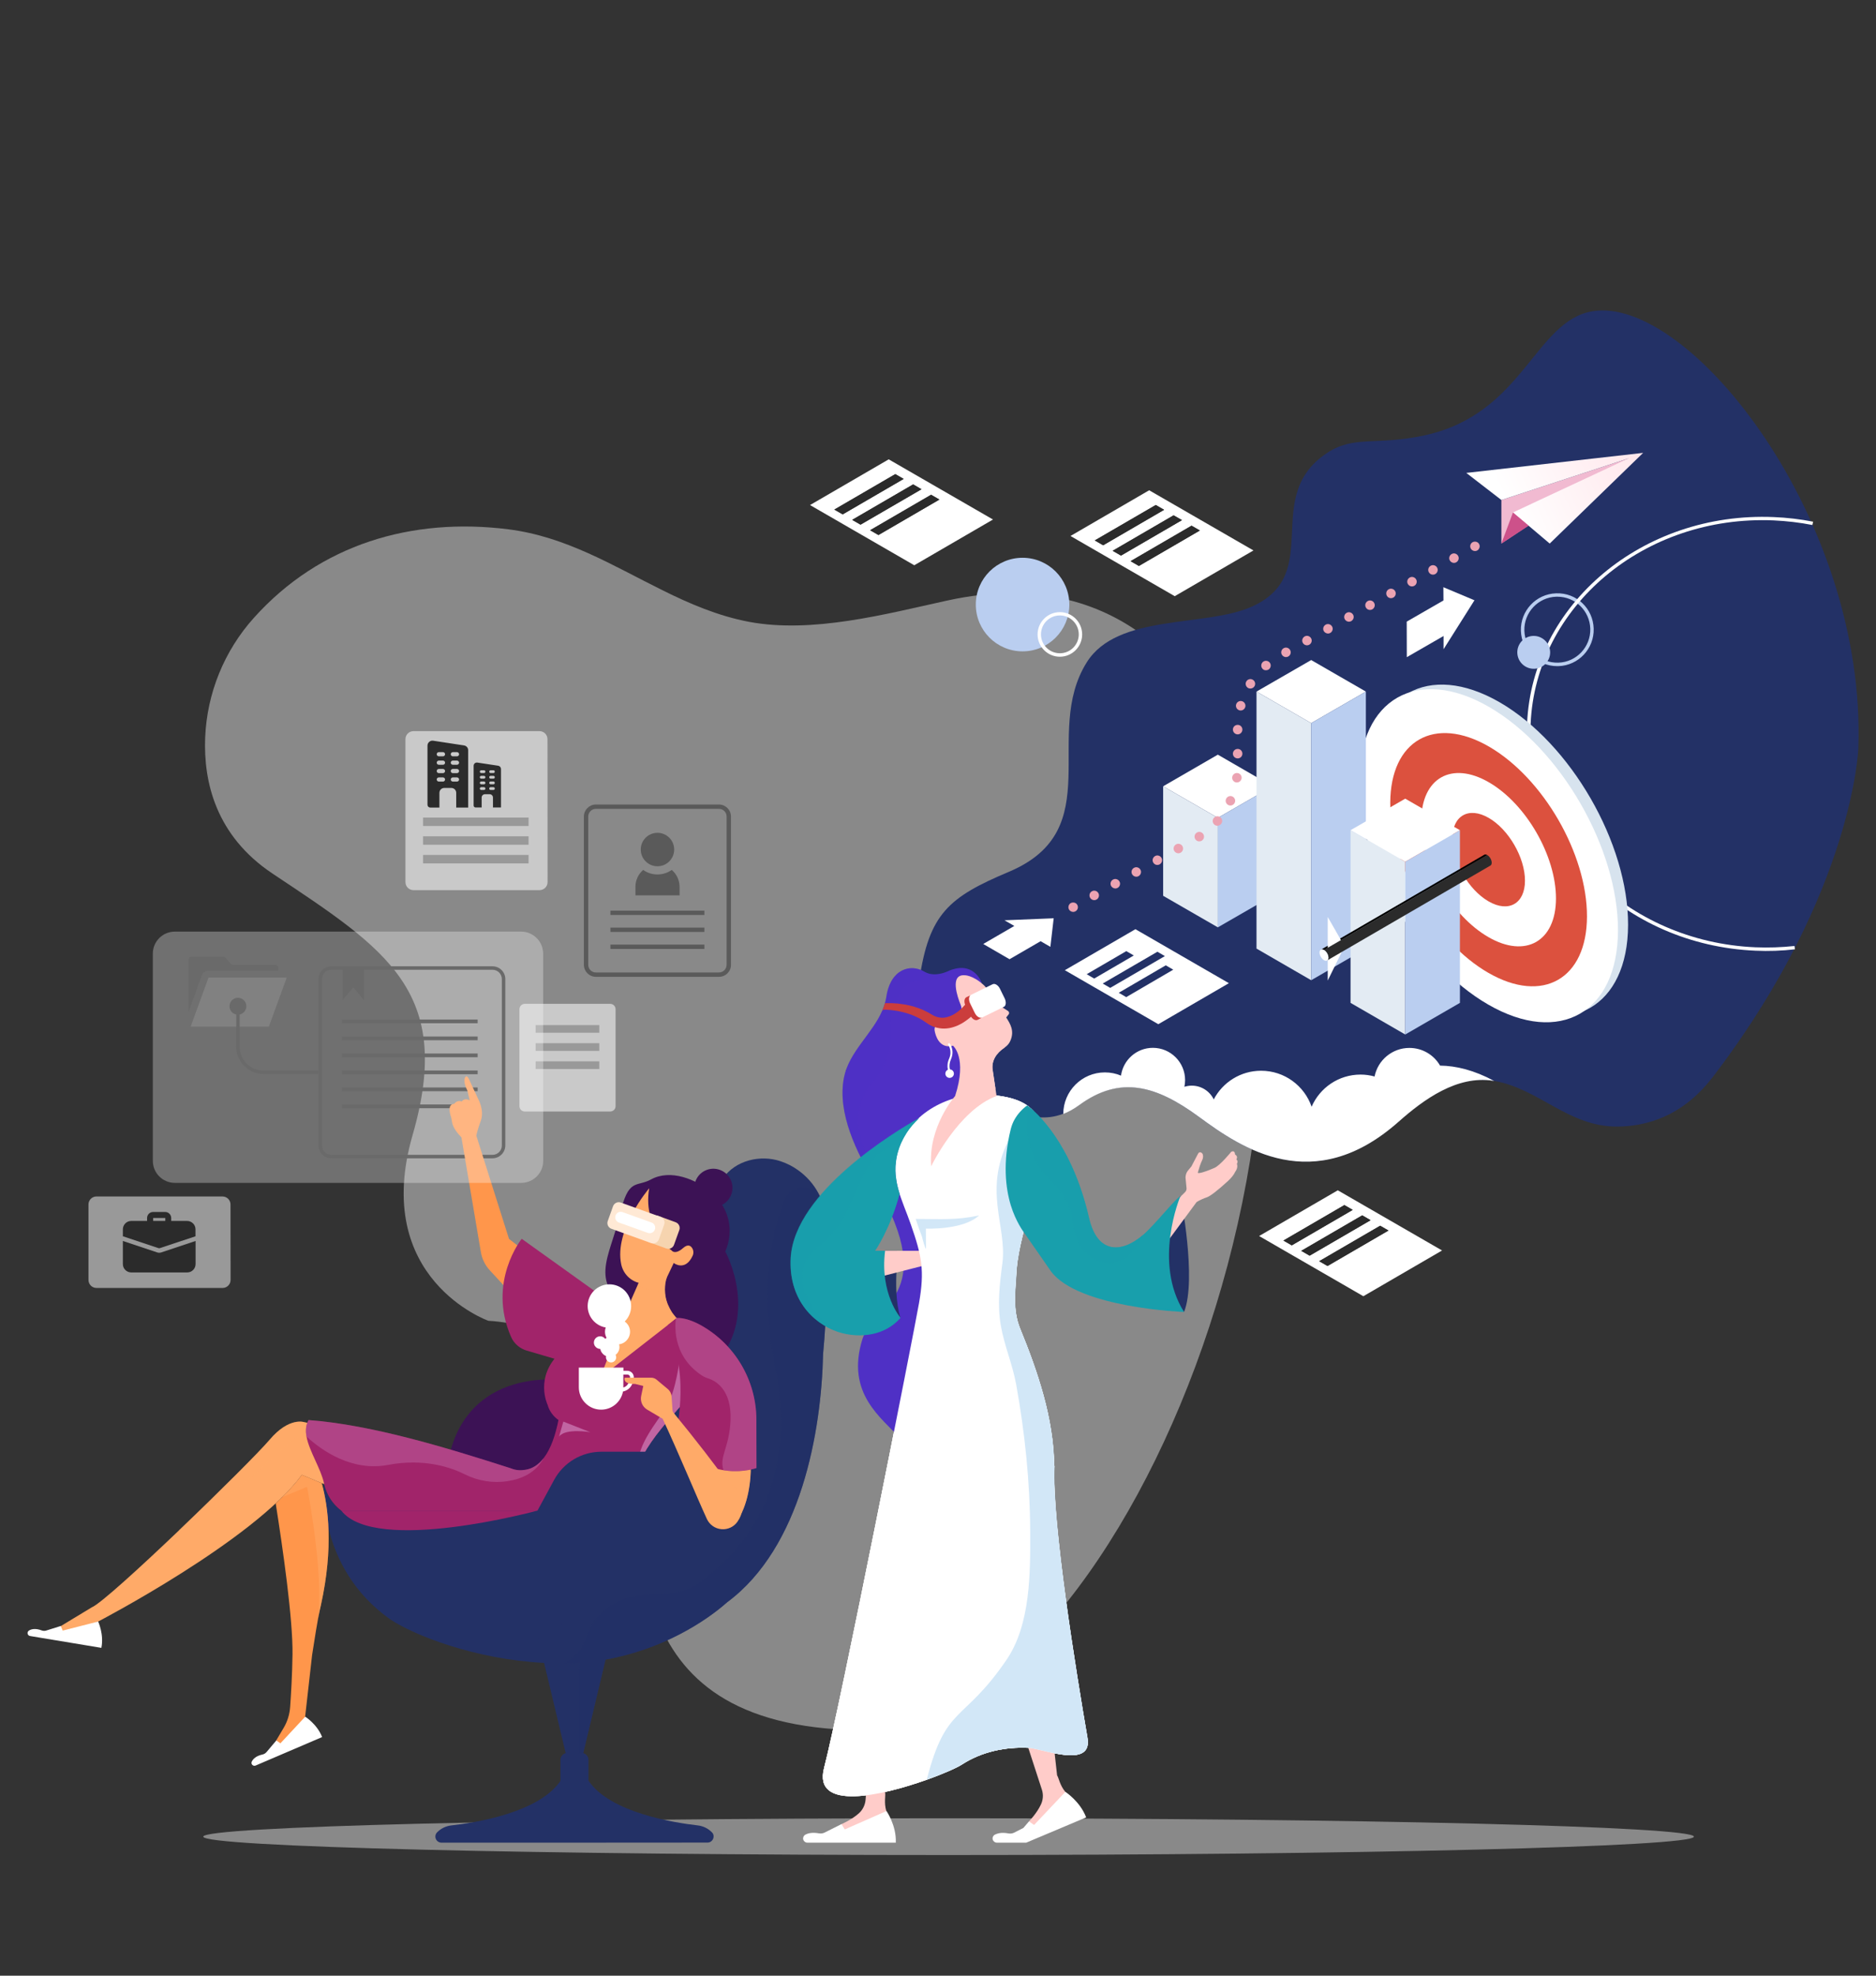 <?xml version="1.0" encoding="utf-8"?>
<!-- Generator: Adobe Illustrator 25.2.1, SVG Export Plug-In . SVG Version: 6.00 Build 0)  -->
<svg version="1.1" id="Layer_1" xmlns="http://www.w3.org/2000/svg" xmlns:xlink="http://www.w3.org/1999/xlink" x="0px" y="0px"
	 viewBox="0 0 2154.3 2267.7" style="enable-background:new 0 0 2154.3 2267.7;" xml:space="preserve">
<rect x="0" y="0" width="2154.3" height="2267.7" fill="#333333" stroke="none"/>
<style type="text/css">
	.st0{opacity:0.5;fill:#E0E0E0;enable-background:new    ;}
	.st1{fill:#233166;}
	.st2{fill:#FFFFFF;}
	.st3{fill:#2B2B2B;}
	.st4{fill:#4C4C4C;}
	.st5{opacity:0.7;fill:#AFAFAF;enable-background:new    ;}
	.st6{fill:#FFAA68;}
	.st7{opacity:0.3;fill:#FFAA68;enable-background:new    ;}
	.st8{fill:#3C1255;}
	.st9{fill:#A1246A;}
	.st10{fill:#3C2EC5;}
	.st11{fill:#4F30C5;}
	.st12{fill:#C165A2;}
	.st13{opacity:0.5;fill:#FFFFFF;enable-background:new    ;}
	.st14{fill:#C9C9C9;}
	.st15{fill:#FF964B;}
	.st16{opacity:0.5;fill:#FFAA68;enable-background:new    ;}
	.st17{fill:#F6D4AF;}
	.st18{fill:#FFE9D5;}
	.st19{opacity:0.5;fill:#C165A2;enable-background:new    ;}
	.st20{opacity:0.3;fill:#2B2B2B;enable-background:new    ;}
	.st21{opacity:0.5;fill:#233166;enable-background:new    ;}
	.st22{fill:#FFCCC9;}
	.st23{fill:#D2E7F7;}
	.st24{fill:#CB3D3C;}
	.st25{fill:#BACEF0;}
	.st26{enable-background:new    ;}
	.st27{fill:#D7E3EE;}
	.st28{fill:#DC513E;}
	.st29{fill:#E3EBF3;}
	.st30{fill:#F1BAD1;}
	.st31{fill:url(#SVGID_1_);}
	.st32{fill:#CD518A;}
	.st33{fill:#EBA3B2;}
	.st34{fill:#189FAC;}
	.st35{opacity:0.5;fill:#189FAC;enable-background:new    ;}
	.st36{opacity:0.5;}
	.st37{clip-path:url(#SVGID_3_);}
	.st38{clip-path:url(#SVGID_5_);}
	.st39{clip-path:url(#SVGID_7_);}
	.st40{clip-path:url(#SVGID_9_);}
	.st41{opacity:0.3;fill:#4F30C5;enable-background:new    ;}
	.st42{opacity:0.3;fill:#FFFFFF;enable-background:new    ;}
</style>
<path class="st0" d="M760.4,677.3c-56.4-27.9-110.7-61.5-176.9-69.8c-110.5-13.8-215.9,17-291.9,101.6
	c-34.1,37.9-53.9,86.5-56,137.5c-2,51,12.3,112.6,77.2,156c130.5,87,208.8,134.9,161,300.2s87,213.2,87,213.2s139.2,4.4,161,121.8
	c21.8,117.5-26.1,343.7,265.4,348.1s604.7-726.6,395.9-1174.7c0,0-78.3-169.7-295.8-121.8c-70.6,15.5-154.5,38-227.4,24.3
	C824.3,706.9,792,693,760.4,677.3z"/>
<path class="st1" d="M2134,859.3c0,0-5.9,163.1-162.7,371.1c-10.5,14-30.7,40.3-66.4,53.9c-14.6,5.6-30.4,8.6-47,8.8
	c-56.7,0.6-90.5-43.7-142.3-52.5c-0.5-0.1-0.9-0.1-1.4-0.2c-41.1-6.4-79.3,21.3-108.3,47c-97.6,86.6-180.1,30.6-229.2-5.5
	s-90.6-48-137.6-13.6c-6.2,4.5-12.2,7.8-18.2,10.1c-39.7,15.2-75.4-14.2-111.3-31.6c-41.3-19.9-81.8,3.4-81.8,3.4l-35.5,17l-21-38.7
	c0,0,73.7-29.8,84.3-103c11.2-76.7,33.7-95.7,103.1-124.9c114.8-48.5,37.4-157.8,89.3-240.4c35.2-56.2,135.8-40,189.3-63.8
	c84.4-37.6,10.1-125.7,86.5-176.4c31.1-20.7,56.4-8.2,112.1-20.3c113.4-24.5,126.4-131.1,192.6-142.4
	C1939.1,338.6,2143.6,594.8,2134,859.3z"/>
<path class="st2" d="M1181.2,2006.2c-26.8-1.3-53.9,4.4-76.6,19.1c-5.5,3.6-21.1,10.6-40.4,17.5c-51.8,18.5-130.8,36.5-117.9-13.5
	c18.7-71.7,103-498.9,109-533.3c6.7-38,3.2-54.5-9.3-90.4c-9.9-28.7-24.2-52.7-14.9-84.2c13.8-46.4,62.5-66.8,99.1-65.1
	c53.2,2.6,83,19.9,60.2,104.3c-2.7,10-6.1,21.3-9.5,33.1c-6.7,23.5-13.3,48.9-14,70.4c-0.5,14.3-4.7,38.5,4.5,60.9
	c20.4,49.8,38.5,103.2,39.1,157.5l0.3,0.1c-3.1,65.2,25.6,240.5,37.9,311.9C1255.2,2031.1,1196.5,2006.9,1181.2,2006.2z"/>
<g>
	<path class="st3" d="M231.5,1120.1c1.1-3.6,4.4-6,8.1-6h80v-3.3c0-1.9-1.5-3.4-3.4-3.4h-48.3c-1.2,0-2.3-0.5-3.1-1.4l-5.7-6.5
		c-0.8-0.9-1.9-1.4-3.1-1.4h-36.1c-1.9,0-3.4,1.5-3.4,3.4v60.3L231.5,1120.1z"/>
</g>
<path class="st4" d="M219.5,1178.4c-0.1,0-0.2-0.1-0.3-0.2s-0.1-0.2-0.1-0.3l20.2-55.4v-0.1c0-0.2,0.2-0.3,0.4-0.3h89
	c0.1,0,0.2,0.3,0.3,0.8l-20.1,55v0.1c0,0.2-0.2,0.3-0.4,0.3L219.5,1178.4L219.5,1178.4z"/>
<g>
	<polygon class="st3" points="417.9,1147.9 405.7,1133.3 393.5,1147.9 393.5,1111 417.9,1111 	"/>
	<path class="st3" d="M565.5,1329.5H380.4c-8.1,0-14.7-6.6-14.7-14.7v-191c0-8.1,6.6-14.7,14.7-14.7h185.2c8.1,0,14.7,6.6,14.7,14.7
		v191C580.2,1323,573.6,1329.5,565.5,1329.5z M380.4,1113.1c-5.9,0-10.7,4.8-10.7,10.7v191c0,5.9,4.8,10.7,10.7,10.7h185.2
		c5.9,0,10.7-4.8,10.7-10.7v-191c0-5.9-4.8-10.7-10.7-10.7H380.4z"/>
	<g>
		<rect x="392.6" y="1170.2" class="st3" width="155.9" height="4.3"/>
		<rect x="392.6" y="1189.7" class="st3" width="155.9" height="4.3"/>
		<rect x="392.6" y="1209.2" class="st3" width="155.9" height="4.3"/>
		<rect x="392.6" y="1228.7" class="st3" width="155.9" height="4.3"/>
		<rect x="392.6" y="1248.2" class="st3" width="155.9" height="4.3"/>
		<rect x="392.6" y="1267.7" class="st3" width="155.9" height="4.3"/>
	</g>
</g>
<ellipse transform="matrix(1 -8.618805e-03 8.618805e-03 1 -9.944 2.398)" class="st3" cx="273.2" cy="1154.9" rx="9.7" ry="9.7"/>
<path class="st3" d="M365.3,1232.8h-62.6c-17.3,0-31.4-14.1-31.4-31.4V1155h3.9v46.4c0,15.2,12.4,27.5,27.5,27.5h62.6V1232.8z"/>
<path class="st2" d="M1181.2,2006.2c-26.8-1.3-53.9,4.4-76.6,19.1c-5.5,3.6-21.1,10.6-40.4,17.5c-51.8,18.5-130.8,36.5-117.9-13.5
	c18.7-71.7,103-498.9,109-533.3c6.7-38,3.2-54.5-9.3-90.4c-9.9-28.7-24.2-52.7-14.9-84.2c13.8-46.4,62.5-66.8,99.1-65.1
	c53.2,2.6,83,19.9,60.2,104.3c-2.7,10-6.1,21.3-9.5,33.1c-6.7,23.5-13.3,48.9-14,70.4c-0.5,14.3-4.7,38.5,4.5,60.9
	c20.4,49.8,38.5,103.2,39.1,157.5l0.3,0.1c-3.1,65.2,25.6,240.5,37.9,311.9C1255.2,2031.1,1196.5,2006.9,1181.2,2006.2z"/>
<path class="st5" d="M1945.2,2108.1c0,11.6-383.2,21.1-855.9,21.1s-855.9-9.4-855.9-21.1c0-11.6,383.2-21.1,855.9-21.1
	S1945.2,2096.4,1945.2,2108.1z"/>
<path class="st6" d="M64.4,1875.1l10.6,1.8l37.7-15.7c0,0,178.4-92.8,233.9-168.3c0,0,44.4,17.9,99.8,43.3l-14.8-87l-56.7-11.6
	l-25.3-5.2c0,0-17.5-6.5-40.1,20.3c-11.3,13.3-57.4,59.4-103.2,103.1c-0.3,0.3-0.7,0.7-1,1c-45.4,43.3-90.2,84.1-99.9,88.1
	L70,1866.3L64.4,1875.1z"/>
<path class="st2" d="M112.7,1861.2c0,0,6.9,14.6,3.7,30.2l-81.9-13.6c-1.4-0.2-2.5-1.3-2.8-2.7c-0.3-1.4,0.4-2.8,1.6-3.6
	c3-1.8,7.7-2.7,14.6-0.1c1.7,0.6,3.6,0.7,5.3,0.1l16.6-5.2l2.2,5.3L112.7,1861.2z"/>
<path class="st7" d="M205.2,1756.8c37.9-17,134.5-107.4,134.5-107.4l31.9,3.2c0.6-5,1.6-10,3.2-15l-25.3-5.2c0,0-17.5-6.5-40.1,20.3
	c-11.3,13.3-57.4,59.4-103.2,103.1C205.8,1756.1,205.5,1756.5,205.2,1756.8z"/>
<path class="st8" d="M641.3,1583.9c0,0-114.6-14.3-128.5,105.4l89.1,30.6l61.7-76.7L641.3,1583.9z"/>
<path class="st1" d="M945.2,1554c-2,88.9-25,222-110.2,285.1c-25.9,23-75.5,54.4-139.7,65.8c-9.6,1.7-19.5,3-29.6,3.7
	c-3,0.2-6.1,0.4-9.2,0.5c-1.6,0.1-3.1,0.1-4.7,0.1c-1.6,0-3.1,0.1-4.7,0.1c-0.4,0-0.8,0-1.2,0c-7.1,0-14.2-0.2-21.1-0.6
	c-80.7-4.3-149.3-32-176.4-49.8c-85-59.9-76.4-156.1-76.4-156.1c0,0.1,0,0.1,0.1,0.2l0,0c3.8,17.9,16.7,32.5,34,38.5l167.1,57.8
	c0,0,134.6,43.3,151.6-81.7c1.8-13.1,3.8-23.7,7.8-34.3l0,0c6.7-17.8,18.8-35.5,44.2-64.1c4.8-5.4,8.8-10.6,12-15.6
	c9.6-14.9,12.8-28.2,12.4-39.7c0-0.4,0-0.8-0.1-1.2c0-0.6-0.1-1.1-0.1-1.7c-0.1-0.6-0.1-1.1-0.2-1.7c-0.1-0.5-0.2-1.1-0.2-1.6
	c-0.1-0.4-0.2-0.9-0.2-1.3c-0.2-1.2-0.5-2.3-0.8-3.5c21.7-69.5,19.7-137.7,21.9-167.6c0.9-12.6,1.2-21.8,8.3-32.3
	c14.8-21.8,44-27.7,66.4-20.2c7.3,2.4,14.1,5.9,20.1,10.2c19.6,13.8,32.1,36.3,32.8,61.1C950.9,1460.3,949.3,1510,945.2,1554z"/>
<path class="st9" d="M788.9,1603.6c-3.2,5-7.2,10.2-12,15.6c-25.5,28.6-37.6,46.2-44.2,64.1l0,0c-4,10.6-6,21.3-7.8,34.3
	c-17,125-151.6,81.7-151.6,81.7l-167.1-57.8c-17.3-6-30.2-20.6-34-38.5l0,0c-3.7-17.4-17-36.9-20.2-54c-1.3-6.8-0.9-13.2,2.3-19
	c72.4,5.4,157.3,31.3,232.7,55.5c5.2,2.2,10.7,2.5,16.2,1.6c8.7-1.3,15.7-6.3,21.2-13.6c8.4-10.9,13.6-27,16.9-43.6
	c-6-4.2-10.5-10.3-12.5-17.5c0,0-15.6-32.3,15-60.3c12.3-38.3,42.1-56.9,82.9-47.1c0.1,0,44.3,10.1,44.3,10.1s22.3,13.5,28.6,37.9
	c0.3,1.1,0.6,2.3,0.8,3.5c0.1,0.4,0.2,0.8,0.2,1.3c0.1,0.5,0.2,1.1,0.2,1.6c0.1,0.6,0.1,1.1,0.2,1.7c0.1,0.5,0.1,1.1,0.1,1.7
	c0,0.4,0.1,0.8,0.1,1.2C801.7,1575.3,798.5,1588.6,788.9,1603.6z"/>
<path class="st10" d="M1034.2,1662l2.1-8.1C1052.6,1673.6,1034.2,1662,1034.2,1662z"/>
<path class="st11" d="M1108.2,1249.4c-17.4,17.4-52.1,52.3-64.5,64.8l43.6,141.1l-51.1,198.7c-0.7-0.9-1.6-1.9-2.5-2.9
	c-20.7-23.6-63-51.2-43.3-114.2c12.2-38.9,89.6-48.9,16.2-175.7c-0.6-1.1-1.3-2.2-2-3.3c-20.4-34.5-43.5-80-35.4-121.1
	c5.8-29.6,32.6-50.1,44.1-77.1c1.1-2.6,2.1-5.3,2.9-8.1c0.7-2.5,1.3-5.1,1.7-7.7c4.8-31.8,27.8-38.1,43.6-28.6
	c11,6.6,24.6,0.7,27.3-0.6c0.5-0.2,1.1-0.5,1.6-0.7c1.2-0.5,2.5-0.9,3.6-1.3c25.5-8,33.3,15.3,33.3,15.3L1108.2,1249.4z"/>
<path class="st12" d="M646.9,1631.7l31,12.2c0,0-28.5-5-35.9,5L646.9,1631.7z"/>
<path class="st1" d="M818.9,2110.6c-1.1,2.6-3.6,4.3-6.4,4.3l-152.7,0.1H507c-2.8,0-5.4-1.7-6.5-4.3s-0.5-5.6,1.5-7.6
	c4.3-4.4,10.1-7.2,16.3-7.9c26.3-2.9,100.3-14.3,125.3-51.1v-24c0-3.8,2.6-6.9,6-7.9l-24.8-103.5l-12-50.1h93.6l-11,46.3
	l-25.6,107.3c3.5,1,6,4.1,6,7.9v24h0.2c24.9,36.7,99,48.1,125.3,51.1c6.2,0.7,11.9,3.5,16.2,7.9C819.5,2105,820,2108,818.9,2110.6z"
	/>
<path class="st13" d="M264.8,1469.1c0,5.1-4.1,9.2-9.2,9.2H110.8c-5.1,0-9.2-4.1-9.2-9.2v-86.6c0-5.1,4.1-9.2,9.2-9.2h144.7
	c5.1,0,9.2,4.1,9.2,9.2L264.8,1469.1L264.8,1469.1z"/>
<path class="st14" d="M628.8,1012.5c0,5.1-4.1,9.2-9.2,9.2H474.8c-5.1,0-9.2-4.1-9.2-9.2V848.4c0-5.1,4.1-9.2,9.2-9.2h144.7
	c5.1,0,9.2,4.1,9.2,9.2L628.8,1012.5L628.8,1012.5z"/>
<path class="st15" d="M584.5,1422L547,1303.6c1.1-6.6,5.3-17.7,5.3-17.7c3.9-11.7-3-24.1-3-24.1l-10.9-23.4
	c-2.2-4.4-3.7-2.6-3.7-2.6c-4.1,4.7,2,15.9,2,15.9l2.7,11.3c-6.1-3.5-9.2,1.3-9.2,1.3c-5.5-2.1-8.6,2.7-8.6,2.7
	c-9.4,0.3-3.5,15.5-3.5,15.5l1.2,6.4c1.4,6.3,6.6,12.4,10.6,16.6l22.3,131.6c1.3,7.9,4.9,15.2,10.3,21l85.9,93l24.3-60.6L584.5,1422
	z"/>
<path class="st9" d="M716.5,1505.9l-117.4-84c0,0-39.8,49.5-12.3,112.4c3.3,7.7,9.9,13.5,18,15.9l51.4,15.1L716.5,1505.9z"/>
<path class="st12" d="M788.9,1603.6c-3.2,5-7.2,10.2-12,15.6c-25.5,28.6-37.6,46.2-44.2,64.1c-1.4-25.3,22.4-51.4,32.7-68.7
	c11.3-18.9,15.1-55.2,15.1-55.2L788.9,1603.6z"/>
<path class="st6" d="M858.3,1637.8c0,0,15,70.2-12.9,109.6l-46.2-86.6L858.3,1637.8z"/>
<path class="st8" d="M745.3,1502.2l-14.9,3.7c-57.5-31.2-29.9-62.6-18.7-111.2c10-43.5,18.6-31.5,36-41c22-12,52.1-0.6,70.7,16.3
	c18.5,16.9,25.1,41.8,14.4,66.7c-8.6,20.1,1.7,39.9-19.8,69.5c-4.7,6.5-12,9.7-20.4,11.2c-12.4,2.1-27-15-35-6.3L745.3,1502.2z"/>
<path class="st8" d="M799.4,1354c-5.2,10.9-0.6,24,10.4,29.2c10.9,5.2,24,0.6,29.2-10.4c5.2-10.9,0.6-24-10.4-29.2
	C817.7,1338.4,804.6,1343,799.4,1354z"/>
<path class="st6" d="M774,1449.9c0,0,13,9.7,21.4-8.6c1.3-2.8,1.1-6.2-0.6-8.8c-1.8-2.8-5-4.8-10.5,0.1c-10.1,8.9-14.1,1.8-14.1,1.8
	L774,1449.9z"/>
<path class="st16" d="M849.7,1689.3c3,12.5-0.2,22.8-0.2,22.8l-19.1-17.3l9.1,34.2l7.1,16.6c10.9-16.6,14.7-38,15.5-57.4
	C858.7,1688.6,854.5,1689.1,849.7,1689.3z"/>
<path class="st8" d="M771,1515l46.3,54.7c57.7-57.1,15.6-133.2,15.6-133.2l-98.3,36.1l7.9,45L771,1515z"/>
<path class="st6" d="M777.3,1512.8l-88.2,68.7l29-74.4l14.1-32l6.7-15.1l5.7-13l13.2,12.3l7.8,7.2c0,0-3.7,9.7-1.2,22.4
	c0.1,0.3,0.1,0.6,0.2,1c0,0.1,0,0.2,0.1,0.3c0.1,0.5,0.3,1.1,0.4,1.7c0,0.1,0.1,0.2,0.1,0.4c0.3,1.2,0.7,2.4,1.2,3.7
	c0.3,0.7,0.6,1.4,0.9,2.1c0.1,0.4,0.3,0.7,0.5,1c0.2,0.4,0.3,0.7,0.5,1.1s0.4,0.7,0.5,1.1c0.2,0.4,0.4,0.7,0.6,1.1
	c0.2,0.4,0.4,0.7,0.6,1.1c0.2,0.4,0.4,0.8,0.7,1.2c0.2,0.3,0.4,0.7,0.6,1c0.2,0.4,0.5,0.7,0.7,1.1c1,1.4,2.1,2.8,3.4,4.3
	c0.3,0.4,0.6,0.7,0.9,1.1l0,0C776.8,1512.2,777,1512.5,777.3,1512.8z"/>
<path class="st16" d="M776.5,1511.9L776.5,1511.9c-21.3-8.7-20.7-32.8-20.7-32.8c-9.6,2.8-17.9-0.1-23.5-3.9l6.7-15.1l0,0l18.9-0.7
	l7.8,7.2c0,0-3.7,9.7-1.2,22.4c0.1,0.3,0.1,0.6,0.2,1c0,0.1,0,0.2,0.1,0.3c0.1,0.5,0.3,1.1,0.4,1.7c0,0.1,0.1,0.2,0.1,0.4
	c0.4,1.2,0.7,2.4,1.2,3.7c0.3,0.7,0.6,1.4,0.9,2.1c0.2,0.3,0.3,0.7,0.5,1c0.2,0.4,0.3,0.7,0.5,1.1s0.4,0.7,0.5,1.1
	c0.2,0.4,0.4,0.7,0.6,1.1c0.2,0.4,0.4,0.7,0.6,1.1c0.2,0.4,0.4,0.8,0.7,1.2c0.2,0.3,0.4,0.7,0.6,1c0.2,0.4,0.5,0.7,0.7,1.1
	c1,1.4,2.1,2.8,3.4,4.3C775.9,1511.2,776.2,1511.6,776.5,1511.9z"/>
<path class="st6" d="M745.5,1363.9c0,0-40.6,47.6-32.1,87.4c2.3,10.7,10.6,19.1,21.2,21.4c8.4,1.8,19.5,1.8,30.6-5.2l12.6-26.5
	C777.9,1440.9,737,1413.3,745.5,1363.9z"/>
<g>
	<path class="st17" d="M780.1,1411.8c1.3-3.6-0.6-7.6-4.2-8.9l-21.6-7.9l-10.8,30.1l21.6,7.9c3.6,1.3,7.6-0.6,8.9-4.2L780.1,1411.8z
		"/>
	<path class="st18" d="M712.9,1380.3c-3.6-1.3-7.6,0.6-8.9,4.2l-6.1,17c-1.3,3.6,0.6,7.6,4.2,8.9l45.6,16.4c3.6,1.3,7.6-0.6,8.9-4.2
		l6.1-17c1.3-3.6-0.6-7.6-4.2-8.9L712.9,1380.3z"/>
	<path class="st2" d="M752,1411.3c-1.2,3.3-4.8,5-8.1,3.8l-33.2-11.9c-3.3-1.2-5-4.8-3.8-8.1c1.2-3.3,4.8-5,8.1-3.8l33.2,11.9
		C751.5,1404.3,753.2,1408,752,1411.3z"/>
</g>
<path class="st9" d="M868.6,1629.5c-0.1-45.2-24.7-86.8-64.3-108.7c-7.3-4-18.5-8.5-27.1-8l-10,7.8c-0.8,2.4-0.8,5.1,0.3,7.3
	c25.8,52.6,8,120.3,8,120.3c35.8,57.5,93.2,36.8,93.2,36.8L868.6,1629.5z"/>
<g>
	<path class="st2" d="M727.8,1581.5c0.2-2.1-0.5-4.1-1.9-5.7c-1.4-1.5-3.4-2.4-5.4-2.4h-4.6v-3.7h-51.2v22.7
		c0,14.1,11.5,25.6,25.6,25.6c12.5,0,22.9-9,25.1-20.8C724.5,1595.1,727.2,1587.6,727.8,1581.5z M715.8,1592.6c0-0.1,0-0.2,0-0.2
		v-14.7h4.6c0.9,0,1.7,0.4,2.3,1s0.9,1.5,0.8,2.4c-0.4,3.6-1.4,6.4-3.1,8.5C719.3,1590.9,717.7,1592,715.8,1592.6z"/>
	<path class="st2" d="M683.2,1545c-2.2-3.3-1.3-7.8,2-10c3.2-2.1,7.3-1.4,9.6,1.6c0.6-0.3,1.2-0.6,1.8-0.9c-2.1-3.8-2.4-8.1-1-12
		c-6.5-1.1-12.6-4.8-16.6-10.8c-7.6-11.5-4.5-27,7-34.6s27-4.5,34.6,7c6.7,10.1,5.1,23.3-3.2,31.5c1.4,1,2.7,2.3,3.7,3.8
		c4.4,6.7,2.6,15.6-4.1,20.1c-1.9,1.3-4,2-6.1,2.3c1.3,4.4-0.2,9.3-4,12.1c1.4,2.7,0.6,6-1.9,7.7c-2.7,1.8-6.4,1.1-8.2-1.7
		c-0.9-1.4-1.2-3.1-0.8-4.6c-2-0.8-3.7-2.2-5-4.1c-0.9-1.3-1.4-2.7-1.7-4.1C687.1,1548.3,684.7,1547.2,683.2,1545z"/>
</g>
<path class="st19" d="M868.6,1629.5c-0.1-45.2-24.7-86.8-64.3-108.7c-7.6-4.2-19.4-8.9-28-8c-1,6.2-5.4,42.6,29.4,65.8
	c2.3,1.5,4.8,2.7,7.4,3.5c7.5,2.3,27.4,11.9,25.8,48.3c-1.4,31.5-13.3,41.4-8.1,57.1c21.1,3.5,37.9-2.5,37.9-2.5L868.6,1629.5z"/>
<path class="st1" d="M384.3,1733.9h232.9l19.2-35.4c10.8-19.8,31.5-32.2,54.1-32.2h63.9l34.5,190.1l-146.9,7.7l-212.7-57.8
	L384.3,1733.9z"/>
<path class="st9" d="M617.1,1733.9c0,0-185.6,50.6-225.2,0H617.1z"/>
<g>
	<path class="st15" d="M346.6,1692.9c-7.8,10.6-18.1,21.6-30,32.7c8.1,51.3,19.9,133.3,19.3,173.5c-0.3,22.4-1.7,45.9-2.7,60
		c-0.6,8.6-3.1,16.8-7.5,24.2l-8.6,14.5l0.1,10.4l9.9-4.2l23.3-33.5l8-70.9c4.1-26.8,5.3-32.8,6.9-42.1c0.9-5,2.1-10.1,3.2-15.1
		c14.7-66.5,8.4-113.2,1-139.9C355.2,1696.3,346.6,1692.9,346.6,1692.9z"/>
	<path class="st2" d="M350.5,1970.4c0,0,13.7,8.6,19.4,23.4l-76.4,32.7c-1.3,0.6-2.8,0.2-3.8-0.8s-1.2-2.6-0.5-3.9
		c1.6-3.1,5-6.4,12.3-8c1.8-0.4,3.4-1.4,4.6-2.8l11.2-13.3l4.7,3.3L350.5,1970.4z"/>
</g>
<path class="st16" d="M346.6,1692.9c-6.1,8.3-13.7,16.9-22.5,25.5l28.5-11.8c0,0,19.3,97.9,12.7,150.8c0.9-5,2-10.2,3.2-15.1
	c14.7-66.5,8.4-113.2,1-139.9C355.2,1696.3,346.6,1692.9,346.6,1692.9z"/>
<path class="st6" d="M717.4,1581.3h30.4c2.2,0,4.4,0.8,6.1,2.2l12.9,10.8c2.6,2.1,4.2,5.3,4.4,8.6l1.1,16.1c0.1,0.8,0.4,1.6,0.9,2.2
	c12.3,15,24.4,30.1,36.3,45.5c8.5,11.1,17,22.2,25.1,33.7c10.8,15.3,25.3,27.2,12.4,46c-4.1,6.1-11.2,9.4-18.5,8.8
	s-13.7-5.1-16.8-11.8c-12.1-26.3-32.2-75.2-50.7-114.9l-18.1-10.7c-5.3-3.3-7.9-9.6-6.6-15.6l2.4-11.4l-9.4-2.3
	C729.3,1588.4,715.3,1589.5,717.4,1581.3z"/>
<path class="st19" d="M624.4,1673.5c-9.1,17.1-25.6,24.1-41.2,26.5c-16.8,2.7-34.1-0.1-49.3-7.7c-15.5-7.8-46.5-18.8-88.2-10.9
	c-41.2,7.8-75.6-15.9-93.7-32.5c-1.3-6.8-0.9-13.2,2.3-19c72.4,5.4,157.3,31.3,232.7,55.5c5.2,2.2,10.7,2.5,16.2,1.6
	C611.8,1685.7,618.8,1680.7,624.4,1673.5z"/>
<path class="st14" d="M706.9,1269.6c0,3.5-2.8,6.2-6.2,6.2h-98c-3.5,0-6.2-2.8-6.2-6.2v-111.2c0-3.5,2.8-6.2,6.2-6.2h98
	c3.5,0,6.2,2.8,6.2,6.2V1269.6z"/>
<g>
	<rect x="615.1" y="1176.6" class="st20" width="73.1" height="8.8"/>
	<rect x="615.1" y="1197.4" class="st20" width="73.1" height="8.8"/>
	<rect x="615.1" y="1218.2" class="st20" width="73.1" height="8.8"/>
</g>
<rect x="485.8" y="938.4" class="st20" width="121.2" height="9.7"/>
<rect x="485.8" y="959.9" class="st20" width="121.2" height="9.7"/>
<rect x="485.8" y="981.3" class="st20" width="121.2" height="9.7"/>
<path class="st21" d="M945.2,1554c-2,88.9-25,222-110.2,285.1c-25.9,23-75.5,54.4-139.7,65.8l-25.6,107.3H665v-89.5
	c0-4.7,0.3-9.4,0.8-14.1l0,0c-3,0.2-6.1,0.4-9.2,0.5c-1.6,0.1-3.1,0.1-4.7,0.1c-1.6,0-3.1,0.1-4.7,0.1c11.4-5.4,20.3-15.1,24.5-27
	c3-8.6,7.2-16.6,12.5-23.6c8.2-10.8,19.1-19.3,33.3-23.8c29.1-9.2,60,0.8,86.5-19.1c62.4-46.8,110.6-120.4,85.7-249.5
	c-16-83.1-6.1-145.1,10.6-188.9c3.4-8.9,11.8-14.8,21.3-14.9s18.1,5.5,21.7,14.2c3.6,8.6,5.6,17.9,5.9,27.5
	C950.9,1460.3,949.3,1510,945.2,1554z"/>
<g>
	<path class="st22" d="M1053.8,1567.3l-41.4,256.2L994,2065.6c-0.5,6.1-3.2,11.7-7.8,15.8c-8.3,7.4-20,12.4-20,12.4l-4.9,12h13.4
		c0,0,53.2,6.6,43.1-27c-2.9-9.8-0.6-17.8-1.4-21.3c21.6-74.5,55-168,50.4-233.9l89.7-255.4L1053.8,1567.3z"/>
	<path class="st2" d="M1018,2078.7c0,0,11.5,16.5,10.7,36.3H927.1c-2.2,0-4.1-1.5-4.7-3.6c-0.6-2.1,0.4-4.4,2.3-5.5
		c3.4-1.9,8.4-2.9,15.7-1.6c2.2,0.4,4.6,0.1,6.6-0.9l19.3-9.7l3.8,6.1L1018,2078.7z"/>
</g>
<path class="st22" d="M1058,1571.5l56,229.4l82.4,253.1c1.9,5.7,1.5,11.9-1.1,17.3c-4.7,10.1-13.7,19.3-13.7,19.3l0.1,13l12.4-5.2
	c0,0,51.6-14.5,29.3-41.6c-6.5-7.9-7.5-16.1-9.5-19.1c-9.1-77-14.5-176.1-44.3-235.1l-16.5-270.2L1058,1571.5z"/>
<path class="st1" d="M1034.1,1512.6c0,0-17.4-19.5-19.8-49.9c-0.7-8.3-0.2-17.4,2.1-27.1h13.3c1.1,6.4,0.4,15,0,20.5
	C1027.1,1494.8,1034.1,1512.6,1034.1,1512.6z"/>
<path class="st22" d="M1064.5,1451.7l-18.1,4.6l-41.8,10.7c-0.8-9.6-0.2-20.1,2.4-31.3h55.1L1064.5,1451.7z"/>
<path class="st2" d="M1181.2,2006.2c-26.8-1.3-53.9,4.4-76.6,19.1c-5.5,3.6-21.1,10.6-40.4,17.5c-51.8,18.5-130.8,36.5-117.9-13.5
	c18.7-71.7,103-498.9,109-533.3c6.7-38,3.2-54.5-9.3-90.4c-9.9-28.7-24.2-52.7-14.9-84.2c13.8-46.4,62.5-66.8,99.1-65.1
	c53.2,2.6,83,19.9,60.2,104.3c-2.7,10-6.1,21.3-9.5,33.1c-6.7,23.5-13.3,48.9-14,70.4c-0.5,14.3-4.7,38.5,4.5,60.9
	c20.4,49.8,38.5,103.2,39.1,157.5l0.3,0.1c-3.1,65.2,25.6,240.5,37.9,311.9C1255.2,2031.1,1196.5,2006.9,1181.2,2006.2z"/>
<path class="st22" d="M1160.2,1194.7c-1.3,3-3.5,5.6-6.2,7.4l0,0c-0.2,0.1-0.4,0.3-0.5,0.4c-4.1,2.6-14.8,10.6-13.8,24l3.6,24.1
	l1.1,7.4c-43.7,15.9-75.1,80.6-75.1,80.6c-3.5-45.5,27.5-80.6,27.5-80.6c14.3-44-2.4-57.7-2.4-57.7c-15.9,4-20.2-12-21.1-17.3
	c-0.3-1.6-0.1-3.2,0.6-4.6c1-2.3,3.3-4.6,8-1.9c1.5,0.9,3.3,1.2,5,0.9c5.8-0.8,17.4-4.2,17.4-17.9c0-2.3-0.4-4.5-1.3-6.6
	c-3.2-7.9-12.7-34.5,4.5-33.5c0,0,9.3-0.5,22.2,11.3c4.2,3.8,11.2,15.1,16,22.1l11.7,7.5c0.6,0.3,1.1,0.9,1.3,1.7
	c0.1,0.3,0.1,0.7,0.1,1c-0.1,0.4-0.2,0.8-0.4,1.1l-2.9,3.8C1160,1174.9,1165.3,1183.2,1160.2,1194.7z"/>
<g>
	<path class="st23" d="M1063.2,1410.2c0,0,42.8,1.9,61.1-15.1c-26.4,5.6-43.3,4-72.8,4c0,0,3.4,10.4,7.1,20c0,0,3.9,15.3,4.8,14.1
		L1063.2,1410.2z"/>
</g>
<path class="st2" d="M1091.1,1232c-0.4,0-0.7-0.2-1-0.5c-0.2-0.3-4.5-6.6-0.1-16.6c3.8-8.8-1-15.4-1.1-15.5
	c-0.4-0.5-0.3-1.3,0.2-1.7c0.5-0.4,1.3-0.3,1.7,0.2c0.2,0.3,5.7,7.8,1.3,17.8c-3.8,8.7-0.3,14.1-0.1,14.3c0.4,0.5,0.2,1.3-0.3,1.7
	C1091.6,1231.9,1091.3,1232,1091.1,1232z"/>
<path class="st2" d="M1095.4,1232.3c0,2.7-2.2,4.9-4.9,4.9s-4.9-2.2-4.9-4.9c0-2.7,2.2-4.9,4.9-4.9S1095.4,1229.6,1095.4,1232.3z"/>
<g>
	<path class="st2" d="M1153.7,1145.9c2,4.2,1.6,8.6-1,9.8l-24.9,12.2c-2.6,1.3-6.4-1.1-8.4-5.2l-5.4-11c-2-4.2-1.6-8.6,1-9.8
		l24.9-12.2c2.6-1.3,6.4,1.1,8.4,5.2L1153.7,1145.9z"/>
	<path class="st24" d="M1127.8,1167.9c-2.6,1.3-6.4-1.1-8.4-5.2l-5.4-11c-1.8-3.7-1.6-7.5,0.2-9.2l-4.4,2.1c-2.6,1.3-3.1,5.7-1,9.8
		l5.4,11c2,4.2,5.8,6.5,8.4,5.2L1127.8,1167.9z"/>
</g>
<g>
	<path class="st25" d="M1788.3,764.6c-22.7,0-41-17.8-41.8-40.5c-0.7-23,17.4-42.4,40.5-43.1c23.4-0.8,42.4,17.3,43.1,40.5
		c0.7,23-17.4,42.4-40.5,43.1C1789.2,764.6,1788.8,764.6,1788.3,764.6z M1788.4,684.9c-0.4,0-0.8,0-1.2,0
		c-20.9,0.6-37.3,18.2-36.7,39c0.7,21,17.8,37.3,39,36.7c20.9-0.6,37.3-18.2,36.7-39C1825.5,701,1808.9,684.9,1788.4,684.9z"/>
</g>
<path class="st2" d="M2015.8,1091.2c-150.4-6.4-268-123.2-262.2-260.4s132.9-243.7,283.3-237.3c15.2,0.6,30.4,2.4,45.2,5.3l-0.9,3.8
	c-14.6-2.9-29.6-4.6-44.6-5.3c-148.1-6.3-273.2,98.5-278.9,233.6s110.1,250.1,258.2,256.4c14.9,0.6,30,0.1,44.8-1.5l0.5,3.8
	C2046.3,1091.4,2031,1091.9,2015.8,1091.2z"/>
<g>
	<polygon class="st25" points="1676.8,795.1 1676.8,1016.6 1737.8,1039.8 1737.8,830.3 	"/>
	<g>
		<g>
			<g class="st26">
				<g>
					<path class="st27" d="M1721,1146.4c-81.6-47.1-147.9-161.8-147.6-255.7c0.3-93.8,66.9-131.8,148.6-84.7
						c81.7,47.2,147.9,161.8,147.6,255.7C1869.3,1155.6,1802.7,1193.5,1721,1146.4z"/>
				</g>
			</g>
		</g>
		<g>
			<g class="st26">
				<g>
					<path class="st2" d="M1709.9,811.4c-82.1-47.4-148.8-9.3-149.1,85c-0.3,94.3,66,209.2,148.1,256.6s148.8,9.3,149.1-85
						C1858.3,973.7,1792,858.8,1709.9,811.4z"/>
				</g>
			</g>
		</g>
		<g>
			<g class="st26">
				<g>
					<path class="st28" d="M1709.8,856.9c-62.4-36-113.1-7.1-113.3,64.6c-0.2,71.7,50.2,159.1,112.6,195.1s113.1,7.1,113.3-64.6
						C1822.6,980.3,1772.2,893,1709.8,856.9z"/>
				</g>
			</g>
		</g>
		<g>
			<g class="st26">
				<g>
					<path class="st2" d="M1709.7,897.9c-42.7-24.7-77.4-4.9-77.6,44.2c-0.1,49.1,34.4,108.9,77.1,133.5
						c42.7,24.7,77.5,4.9,77.6-44.2C1786.9,982.3,1752.4,922.5,1709.7,897.9z"/>
				</g>
			</g>
		</g>
		<g>
			<g class="st26">
				<g>
					<path class="st28" d="M1709.6,938.8c-23-13.3-41.8-2.6-41.8,23.8c-0.1,26.5,18.5,58.7,41.6,72c23,13.3,41.8,2.6,41.8-23.8
						S1732.6,952.1,1709.6,938.8z"/>
				</g>
			</g>
		</g>
	</g>
</g>
<g>
	<g>
		<polygon class="st2" points="1398.5,866.2 1335.7,902.5 1398.5,938.7 1461.3,902.5 		"/>
		<polygon class="st29" points="1335.7,902.5 1335.7,1028.2 1398.5,1064.4 1398.5,938.7 		"/>
		<polygon class="st25" points="1398.5,938.7 1398.5,1064.4 1461.3,1028.2 1461.3,902.5 		"/>
	</g>
	<g>
		<polygon class="st2" points="1505.7,757.6 1442.9,793.8 1505.7,830 1568.5,793.8 		"/>
		<polygon class="st29" points="1442.9,793.8 1442.9,1088.8 1505.7,1125.1 1505.7,830 		"/>
		<polygon class="st25" points="1505.7,830 1505.7,1125.1 1568.5,1088.8 1568.5,793.8 		"/>
	</g>
	<g>
		<polygon class="st2" points="1613.7,916.7 1550.9,952.9 1613.7,989.1 1676.5,952.9 		"/>
		<polygon class="st29" points="1550.9,952.9 1550.9,1151.1 1613.7,1187.4 1613.7,989.1 		"/>
		<polygon class="st25" points="1613.7,989.1 1613.7,1187.4 1676.5,1151.1 1676.5,952.9 		"/>
	</g>
</g>
<g>
	<polygon class="st30" points="1724.1,573.9 1724.1,623.9 1870.5,526 	"/>
	
		<linearGradient id="SVGID_1_" gradientUnits="userSpaceOnUse" x1="12439.748" y1="1768.645" x2="12262.918" y2="1684.764" gradientTransform="matrix(1 0 0 -1 -10530.978 2268)">
		<stop  offset="0" style="stop-color:#FFE2E8"/>
		<stop  offset="1" style="stop-color:#FFFFFF"/>
	</linearGradient>
	<polygon class="st31" points="1683.8,542.8 1724.1,573.9 1870.5,526 1737.4,588.2 1779.6,623.9 1886.9,519.8 	"/>
	<polygon class="st32" points="1737.4,588.2 1724.1,623.9 1755.5,603.4 	"/>
</g>
<g>
	<g class="st26">
		<g>
			<polygon class="st2" points="1210,1054 1153.5,1056.3 1164.8,1062.8 1129.1,1083.5 1159.3,1101 1195,1080.3 1206.2,1086.8 			"/>
		</g>
	</g>
</g>
<g>
	<g class="st26">
		<g>
			<polygon class="st2" points="1657.5,674 1657.6,689.2 1615.4,713.5 1615.5,754.3 1657.7,730 1657.7,745.2 1693.2,689 			"/>
		</g>
	</g>
</g>
<g>
	
		<ellipse transform="matrix(3.053406e-03 -1 1 3.053406e-03 476.777 1866.002)" class="st25" cx="1174.2" cy="693.9" rx="53.7" ry="53.7"/>
	<path class="st2" d="M1217.1,753.8c-14.1,0-25.6-11.5-25.6-25.6s11.5-25.6,25.6-25.6s25.6,11.5,25.6,25.6
		S1231.2,753.8,1217.1,753.8z M1217.1,706.4c-12,0-21.7,9.7-21.7,21.7s9.7,21.7,21.7,21.7s21.7-9.7,21.7-21.7
		C1238.8,716.2,1229.1,706.4,1217.1,706.4z"/>
</g>
<path class="st2" d="M1715.8,1240.7c-0.5-0.1-0.9-0.2-1.4-0.2c-41.1-6.4-79.3,21.3-108.3,47c-97.7,86.6-180.1,30.6-229.2-5.5
	s-90.6-48-137.7-13.5c-6.2,4.5-12.2,7.8-18.2,10.1c0.1-26.3,21.4-47.7,47.8-47.7c6.6,0,12.8,1.3,18.5,3.7
	c2.5-18,17.9-31.9,36.6-31.9c20.4,0,37,16.6,37,37c0,2.6-0.3,5.2-0.8,7.7c2.7-0.8,5.5-1.3,8.5-1.3c11.1,0,20.7,6.5,25.2,15.8
	c10.3-19.6,30.8-32.9,54.4-32.9c26.9,0,49.7,17.3,58,41.3c9.4-21.7,31-36.9,56.2-36.9c5.6,0,11,0.8,16.1,2.2
	c3.7-18.7,20.2-32.8,40-32.8c15,0,28.2,8.1,35.2,20.3C1672,1223.3,1692.8,1228.3,1715.8,1240.7z"/>
<path class="st2" d="M1223.4,2056.7l-35.9,38l-5.9-4.1l-6.4,7.5l-10.6,5.4c-2,1-4.4,1.3-6.6,0.9c-7.2-1.4-12.2-0.3-15.7,1.5
	c-1.9,1.1-2.9,3.3-2.3,5.5c0.6,2.1,2.5,3.6,4.7,3.6h6.4h27.4l62.4-26.3l6.4-2.7C1240.3,2067.5,1223.4,2056.7,1223.4,2056.7z"/>
<path class="st23" d="M1181.2,2006.2c-26.8-1.3-53.9,4.4-76.6,19.1c-5.5,3.6-21.1,10.6-40.4,17.5c22.3-86.8,41.5-64.3,91.6-137.6
	c27.9-40.9,27.4-100.6,27.2-148c-0.2-56.1-6.1-112.9-16.1-168.2c-4.1-22.7-13.5-44.2-17.5-66.9c-4.3-24-1.5-48.3,1.7-72.2
	c5.7-43.2-24.1-85,10-146.7l20,90.6c-6.7,23.5-13.3,48.9-14,70.4c-0.5,14.3-4.7,38.5,4.5,60.9c20.4,49.8,38.5,103.2,39.1,157.5
	l0.3,0.1c-3.1,65.2,25.6,240.5,37.9,311.9C1255.2,2031.1,1196.5,2006.9,1181.2,2006.2z"/>
<path class="st22" d="M1154,1202.2c-0.2,0.1-0.4,0.3-0.5,0.4c-4.1,2.6-14.8,10.6-13.8,24l3.6,24.1l-11.7-25.1
	c-7.6-14-21.4-23.7-22.3-24.3C1125.5,1208.6,1150.1,1203.1,1154,1202.2z"/>
<g>
	<path class="st33" d="M1693.8,632.5c-1.4,0-2.8-0.6-3.9-1.6c-1-1-1.6-2.4-1.6-3.9c0-1.4,0.6-2.8,1.6-3.8c2-2,5.7-2,7.7,0
		c1,1,1.6,2.4,1.6,3.8c0,1.4-0.6,2.8-1.6,3.9C1696.6,632,1695.2,632.5,1693.8,632.5z"/>
	<path class="st33" d="M1251.8,1030.4c-1.5-2.6-0.5-6,2.1-7.4l0,0c2.6-1.5,5.9-0.5,7.4,2.1l0,0c1.5,2.6,0.5,6-2.1,7.4l0,0
		c-0.8,0.5-1.7,0.7-2.6,0.7l0,0C1254.7,1033.2,1252.8,1032.2,1251.8,1030.4z M1276,1017c-1.5-2.6-0.5-6,2.1-7.4l0,0
		c2.6-1.5,5.9-0.5,7.4,2.1l0,0c1.5,2.6,0.5,6-2.1,7.4l0,0c-0.8,0.5-1.7,0.7-2.6,0.7l0,0C1278.8,1019.7,1277,1018.7,1276,1017z
		 M1300.1,1003.5c-1.5-2.6-0.5-6,2.1-7.4l0,0c2.6-1.5,5.9-0.5,7.4,2.1l0,0c1.5,2.6,0.5,5.9-2.1,7.4l0,0c-0.8,0.5-1.7,0.7-2.6,0.7
		l0,0C1303,1006.3,1301.1,1005.3,1300.1,1003.5z M1324.3,990c-1.5-2.6-0.5-5.9,2.1-7.4l0,0c2.6-1.5,6-0.5,7.4,2.1l0,0
		c1.5,2.6,0.5,5.9-2.1,7.4l0,0c-0.8,0.5-1.8,0.7-2.7,0.7l0,0C1327.1,992.8,1325.3,991.8,1324.3,990z M1348.4,976.6
		c-1.5-2.6-0.5-5.9,2.1-7.4l0,0c2.6-1.5,6-0.5,7.4,2.1l0,0c1.5,2.6,0.5,5.9-2.1,7.4l0,0c-0.8,0.5-1.8,0.7-2.7,0.7l0,0
		C1351.3,979.4,1349.4,978.4,1348.4,976.6z M1372.6,963.2c-1.6-2.5-0.9-5.9,1.7-7.5l0,0c2.5-1.6,5.9-0.9,7.5,1.7l0,0
		c1.6,2.5,0.9,5.9-1.7,7.5l0,0l0,0l0,0c-0.9,0.6-1.9,0.8-2.9,0.8l0,0C1375.4,965.8,1373.7,964.9,1372.6,963.2z M1394.5,946.5
		c-2.3-2-2.5-5.4-0.6-7.7l0,0c2-2.3,5.4-2.5,7.7-0.6l0,0c2.3,2,2.5,5.4,0.5,7.7l0,0c-1.1,1.2-2.6,1.9-4.1,1.9l0,0
		C1396.8,947.8,1395.5,947.4,1394.5,946.5z M1410.7,924.1c-2.7-1.2-4-4.5-2.7-7.2l0,0c1.2-2.7,4.5-4,7.2-2.7l0,0
		c2.7,1.2,4,4.5,2.7,7.2l0,0c-0.9,2-2.9,3.2-5,3.2l0,0C1412.2,924.6,1411.4,924.4,1410.7,924.1z M1419.7,898.1
		c-3-0.4-5.1-3.1-4.7-6.1l0,0c0.4-3,3.1-5.1,6.1-4.7l0,0c3,0.4,5.1,3.1,4.7,6.1l0,0l0,0l0,0c-0.4,2.7-2.7,4.7-5.4,4.7l0,0
		C1420.2,898.1,1420,898.1,1419.7,898.1z M1415.8,865.1c0-3,2.4-5.5,5.5-5.5l0,0c3,0,5.4,2.4,5.4,5.5l0,0c0,3-2.4,5.4-5.4,5.4l0,0
		C1418.3,870.5,1415.8,868.1,1415.8,865.1z M1415.8,837.4c0-3,2.4-5.4,5.5-5.4l0,0c3,0,5.4,2.4,5.4,5.4l0,0c0,3-2.4,5.5-5.4,5.5l0,0
		C1418.3,842.9,1415.8,840.4,1415.8,837.4z M1423.3,815.3c-2.9-0.8-4.6-3.8-3.8-6.7l0,0c0.8-2.9,3.8-4.6,6.7-3.8l0,0
		c2.9,0.8,4.6,3.8,3.8,6.7l0,0c-0.7,2.4-2.9,4-5.2,4l0,0C1424.3,815.5,1423.8,815.5,1423.3,815.3z M1433,789.5
		c-2.5-1.6-3.3-5-1.7-7.5l0,0c1.6-2.6,5-3.3,7.5-1.7l0,0c2.6,1.6,3.3,5,1.7,7.5l0,0c-1,1.6-2.8,2.5-4.6,2.5l0,0
		C1434.9,790.3,1433.9,790.1,1433,789.5z M1449.7,767.5c-2-2.3-1.7-5.7,0.5-7.7l0,0c2.3-2,5.7-1.7,7.7,0.5l0,0
		c2,2.3,1.7,5.7-0.5,7.7l0,0c-1,0.9-2.3,1.3-3.6,1.3l0,0C1452.3,769.4,1450.7,768.8,1449.7,767.5z M1472,751.4
		c-1.5-2.6-0.5-6,2.1-7.4l0,0c2.6-1.5,5.9-0.5,7.4,2.1l0,0c1.5,2.6,0.5,6-2.1,7.4l0,0c-0.8,0.5-1.7,0.7-2.7,0.7l0,0
		C1474.9,754.2,1473,753.2,1472,751.4z M1496.1,737.9c-1.5-2.6-0.5-5.9,2.1-7.4l0,0c2.6-1.5,5.9-0.5,7.4,2.1l0,0
		c1.5,2.6,0.5,6-2.1,7.4l0,0c-0.8,0.5-1.8,0.7-2.7,0.7l0,0C1499,740.7,1497.1,739.7,1496.1,737.9z M1520.2,724.4
		c-1.5-2.6-0.5-5.9,2.1-7.4l0,0c2.6-1.5,5.9-0.5,7.4,2.1l0,0c1.5,2.6,0.5,5.9-2.1,7.4l0,0c-0.9,0.5-1.8,0.7-2.7,0.7l0,0
		C1523.1,727.1,1521.2,726.1,1520.2,724.4z M1544.3,710.8c-1.5-2.6-0.5-5.9,2.1-7.4l0,0c2.6-1.5,5.9-0.5,7.4,2.1l0,0
		c1.5,2.6,0.5,5.9-2.1,7.4l0,0c-0.8,0.5-1.8,0.7-2.7,0.7l0,0C1547.2,713.6,1545.3,712.6,1544.3,710.8z M1568.5,697.3
		c-1.5-2.6-0.5-5.9,2.1-7.4l0,0c2.6-1.5,6-0.5,7.4,2.1l0,0c1.5,2.6,0.5,5.9-2.1,7.4l0,0c-0.8,0.5-1.8,0.7-2.7,0.7l0,0
		C1571.3,700.1,1569.5,699.1,1568.5,697.3z M1592.6,683.8c-1.5-2.6-0.5-6,2.1-7.4l0,0c2.6-1.5,5.9-0.5,7.4,2.1l0,0
		c1.5,2.6,0.5,6-2.1,7.4l0,0c-0.9,0.5-1.8,0.7-2.7,0.7l0,0C1595.4,686.6,1593.5,685.6,1592.6,683.8z M1616.7,670.3
		c-1.5-2.6-0.5-5.9,2.1-7.4l0,0c2.6-1.5,5.9-0.5,7.4,2.1l0,0c1.5,2.6,0.5,6-2.1,7.4l0,0c-0.8,0.5-1.8,0.7-2.7,0.7l0,0
		C1619.5,673.1,1617.7,672.1,1616.7,670.3z M1640.8,656.8c-1.5-2.6-0.5-5.9,2.1-7.4l0,0c2.6-1.5,6-0.5,7.4,2.1l0,0
		c1.5,2.6,0.5,5.9-2.1,7.4l0,0c-0.8,0.5-1.8,0.7-2.7,0.7l0,0C1643.6,659.6,1641.8,658.6,1640.8,656.8z M1664.9,643.3
		c-1.5-2.6-0.5-5.9,2.1-7.4l0,0c2.6-1.5,5.9-0.5,7.4,2.1l0,0c1.5,2.6,0.5,5.9-2.1,7.4l0,0c-0.8,0.5-1.7,0.7-2.7,0.7l0,0
		C1667.7,646.1,1665.9,645,1664.9,643.3z"/>
	<path class="st33" d="M1232.4,1046.7c-1.4,0-2.8-0.6-3.9-1.6c-1-1-1.6-2.4-1.6-3.8s0.6-2.8,1.6-3.9c2-2,5.7-2,7.7,0
		c1,1,1.6,2.4,1.6,3.9c0,1.4-0.6,2.8-1.6,3.8S1233.8,1046.7,1232.4,1046.7z"/>
</g>
<path class="st1" d="M1355.7,1372.7c0,0,18.9,95.8,4,133.2l-35.9-45.5l11.9-53.3L1355.7,1372.7z"/>
<path class="st22" d="M1374.2,1379.6c4.3-2.5,8.8-4.4,11.1-5.1c4.3-1.3,13-8.1,24.9-19c4.1-3.8,6.7-7.2,8.2-10.4
	c3.1-4.3,2.6-7.6,2-9.3c1.5-2.6,0.4-4.2-0.6-5c2-3.5-0.7-5.1-1.5-5.6c-0.3-5.8-4.5-3.1-4.5-3.1s-12.7,15.7-19.2,18.4
	c-3.9,1.6-13.3,5.8-18.3,6c-0.2,0-0.5-0.1-0.6-0.3c-0.1-0.2-0.2-0.4-0.1-0.6c1.6-5.5,2.6-9.1,5.1-14.4c0.5-1,0.7-2,0.8-3.1
	c0.1-1.3,0-2.9-0.8-4.1c0,0-2.9-3.4-4.9,0.2l-7.7,14.7l-3.9,4.7c-1.8,2.2-2.8,5.1-2.8,8l1.2,12.5c0,1.6-0.6,3.2-1.8,4.3l-2.8,2.8
	l-7.9,7.5l-21.3,62.4L1374.2,1379.6z"/>
<path class="st34" d="M1359.7,1505.9c0,0-121.2-4.5-152.7-46.5l-31.2-44.9c0,0-9.3-12.1-15.1-31.2c-6-19.9-9.4-49.2,0-87.3
	c1-4,2.5-7.9,4.6-11.5c3.5-6,8.3-11.4,14.3-15.7c0,0,0.5,0.3,1.3,1c8,6,49.8,41.4,69.7,128.1c9.4,41.2,37,41.1,62.3,19.3
	c2-1.8,4-3.6,5.9-5.6c15.5-15.7,29.4-33.6,36.8-38.9C1355,1374.2,1323.7,1448.9,1359.7,1505.9z"/>
<path class="st35" d="M1312.9,1417.2c-22.9,50.9-63.2,32.3-74.4,9.4c-11.8-24.4,0-40.7-31.5-70.9c-31.4-30.1-29.3-68.1-26.1-85.8
	c8,6,49.8,41.4,69.7,128.1C1260.1,1439,1287.7,1439,1312.9,1417.2z"/>
<g class="st36">
	<path class="st3" d="M825.6,1121.2H684.3c-7.6,0-13.8-6.2-13.8-13.8V937.2c0-7.6,6.2-13.8,13.8-13.8h141.3
		c7.6,0,13.8,6.2,13.8,13.8v170.2C839.5,1115,833.3,1121.2,825.6,1121.2z M684.3,928.4c-4.9,0-8.8,4-8.8,8.8v170.2
		c0,4.9,3.9,8.8,8.8,8.8h141.3c4.9,0,8.8-4,8.8-8.8V937.2c0-4.9-3.9-8.8-8.8-8.8H684.3z"/>
	<g>
		<g>
			<rect x="701" y="1045.2" class="st3" width="107.9" height="5"/>
			<rect x="701" y="1064.7" class="st3" width="107.9" height="5"/>
			<rect x="701" y="1084.2" class="st3" width="107.9" height="5"/>
		</g>
		<g>
			<ellipse class="st3" cx="755" cy="975.1" rx="19.2" ry="19.2"/>
			<path class="st3" d="M771.4,998.5c-4.7,3.3-10.3,5.2-16.4,5.2c-6.1,0-11.8-1.9-16.4-5.2c-5.4,4.6-8.9,11.6-8.9,19.3v9.9h50.7
				v-9.9C780.3,1010.1,776.9,1003.2,771.4,998.5z"/>
		</g>
	</g>
</g>
<path class="st25" d="M1780.1,748.2c0.3,10.4-7.9,19.1-18.3,19.4c-10.4,0.3-19.1-7.9-19.4-18.3c-0.3-10.4,7.9-19.1,18.3-19.4
	C1771,729.6,1779.7,737.8,1780.1,748.2z"/>
<g>
	<g class="st26">
		<g>
			<defs>
				<polygon id="SVGID_2_" points="1229.2,615.2 1319.6,562.7 1439.4,631.8 1349,684.4 				"/>
			</defs>
			<clipPath id="SVGID_3_">
				<use xlink:href="#SVGID_2_"  style="overflow:visible;"/>
			</clipPath>
			<g class="st37">
				<path class="st2" d="M1257.2,620.3l70-40.7l9.6,5.5l-70,40.7L1257.2,620.3z M1277.7,632.2l70-40.7l9.6,5.5l-70,40.7
					L1277.7,632.2z M1298.3,644.1l70-40.7l9.6,5.5l-70,40.7L1298.3,644.1z M1439.4,631.8l-119.7-69.1l-90.4,52.5l119.7,69.1
					L1439.4,631.8z"/>
				<polygon class="st3" points="1336.8,585.2 1327.2,579.7 1257.2,620.3 1266.8,625.9 				"/>
				<polygon class="st3" points="1357.3,597 1347.7,591.5 1277.7,632.2 1287.3,637.7 				"/>
				<polygon class="st3" points="1377.8,608.9 1368.3,603.4 1298.3,644.1 1307.8,649.6 				"/>
			</g>
		</g>
	</g>
</g>
<g>
	<g class="st26">
		<g>
			<defs>
				<polygon id="SVGID_4_" points="1445.8,1418.7 1536.2,1366.2 1656,1435.3 1565.6,1487.9 				"/>
			</defs>
			<clipPath id="SVGID_5_">
				<use xlink:href="#SVGID_4_"  style="overflow:visible;"/>
			</clipPath>
			<g class="st38">
				<path class="st2" d="M1473.8,1423.9l70-40.7l9.6,5.5l-70,40.7L1473.8,1423.9z M1494.3,1435.7l70-40.7l9.6,5.5l-70,40.7
					L1494.3,1435.7z M1514.9,1447.6l70-40.7l9.6,5.5l-70,40.7L1514.9,1447.6z M1656,1435.3l-119.7-69.1l-90.4,52.5l119.7,69.1
					L1656,1435.3z"/>
				<polygon class="st3" points="1553.4,1388.7 1543.8,1383.2 1473.8,1423.9 1483.4,1429.4 				"/>
				<polygon class="st3" points="1573.9,1400.6 1564.3,1395 1494.3,1435.7 1503.9,1441.3 				"/>
				<polygon class="st3" points="1594.4,1412.4 1584.9,1406.9 1514.9,1447.6 1524.4,1453.1 				"/>
			</g>
		</g>
	</g>
</g>
<g>
	<g class="st26">
		<g>
			<defs>
				<polygon id="SVGID_6_" points="930.1,579.7 1020.5,527.2 1140.3,596.3 1049.8,648.9 				"/>
			</defs>
			<clipPath id="SVGID_7_">
				<use xlink:href="#SVGID_6_"  style="overflow:visible;"/>
			</clipPath>
			<g class="st39">
				<path class="st2" d="M958.1,584.9l70-40.7l9.6,5.5l-70,40.7L958.1,584.9z M978.6,596.7l70-40.7l9.6,5.5l-70,40.7L978.6,596.7z
					 M999.2,608.6l70-40.7l9.6,5.5l-70,40.7L999.2,608.6z M1140.3,596.3l-119.7-69.1l-90.4,52.5l119.7,69.1L1140.3,596.3z"/>
				<polygon class="st3" points="1037.7,549.7 1028.1,544.2 958.1,584.9 967.7,590.4 				"/>
				<polygon class="st3" points="1058.2,561.6 1048.6,556 978.6,596.7 988.2,602.2 				"/>
				<polygon class="st3" points="1078.7,573.4 1069.2,567.9 999.2,608.6 1008.7,614.1 				"/>
			</g>
		</g>
	</g>
</g>
<g>
	<g class="st26">
		<g>
			<defs>
				<polygon id="SVGID_8_" points="1222.8,1113.6 1303.9,1066.5 1411.2,1128.5 1330.2,1175.6 				"/>
			</defs>
			<clipPath id="SVGID_9_">
				<use xlink:href="#SVGID_8_"  style="overflow:visible;"/>
			</clipPath>
			<g class="st40">
				<path class="st2" d="M1247.9,1118.2l45.5-26.5l8.6,5l-45.5,26.5L1247.9,1118.2z M1266.3,1128.9l62.8-36.5l8.6,5l-62.8,36.5
					L1266.3,1128.9z M1284.7,1139.5l54-31.5l8.6,5l-54,31.5L1284.7,1139.5z M1411.2,1128.5l-107.4-62l-81.1,47.1l107.4,62
					L1411.2,1128.5z"/>
			</g>
		</g>
	</g>
</g>
<polygon class="st2" points="1524.7,1099.7 1542,1090.2 1524.7,1125.5 "/>
<g>
	<g class="st26">
		<g>
			<path d="M1516.8,1090.1l187.6-109c0.9-0.5,2.2-0.5,3.6,0.4l-187.6,109C1519,1089.6,1517.7,1089.5,1516.8,1090.1z"/>
		</g>
		<g>
			<path class="st3" d="M1711.5,993.5l-187.6,109c0.9-0.5,1.5-1.7,1.5-3.3c0-3.3-2.3-7.2-5.1-8.8l187.6-109c2.8,1.6,5.1,5.6,5.1,8.8
				C1713,991.8,1712.5,993,1711.5,993.5z"/>
		</g>
		<g>
			<path class="st2" d="M1520.4,1090.4c2.8,1.6,5.1,5.6,5.1,8.8c0,3.2-2.3,4.5-5.1,2.9c-2.8-1.6-5.1-5.6-5.1-8.8
				S1517.6,1088.8,1520.4,1090.4z"/>
		</g>
	</g>
</g>
<polygon class="st2" points="1524.7,1087.8 1539.9,1079 1524.7,1052.5 "/>
<path class="st41" d="M1094,1112.6c-2.8,4.4-10.3,11.4-29.1,11.9c-27.3,0.7-30.7,16-30.7,16l-0.3-0.3c-3.7,8.6-13,20.6-11,35.7
	c4.1,31.2-10,54.4-21.5,67.5c-10.5,12.1-16.2,27.7-15.8,43.7c0.4,17.8,10.8,42.3,20.9,74.1c-0.6-1.1-1.3-2.2-2-3.3
	c-20.4-34.5-43.5-80-35.4-121.1c5.8-29.6,32.6-50.1,44.1-77.1c1.1-2.6,2.1-5.3,2.9-8.1c0.7-2.5,1.3-5.1,1.7-7.7
	c4.8-31.8,27.8-38.1,43.6-28.6c11,6.6,24.6,0.7,27.3-0.6c0.5-0.2,1.1-0.5,1.6-0.7C1091.6,1113.4,1092.8,1112.9,1094,1112.6z"/>
<path class="st34" d="M1034.1,1512.6c0,0-24-27.8-17.7-77H1005c0,0,17.5-25.2,28.1-65.3c-0.9-2.9-1.7-5.8-2.4-8.7c0,0,0,0,0-0.1
	c-0.2-0.9-0.4-1.8-0.6-2.7c0-0.2-0.1-0.4-0.1-0.5c-0.2-0.7-0.3-1.5-0.4-2.2c0-0.2-0.1-0.5-0.1-0.7c-0.1-0.7-0.2-1.4-0.3-2.1
	c0-0.3-0.1-0.5-0.1-0.8c-0.1-0.7-0.2-1.4-0.3-2.1c0-0.2-0.1-0.5-0.1-0.7c-0.1-0.8-0.1-1.6-0.2-2.3c0-0.2,0-0.4,0-0.5
	c-0.1-1.9-0.2-3.9-0.1-5.9c0-0.3,0-0.5,0-0.8c0-0.7,0-1.4,0.1-2.2c0-0.3,0-0.7,0.1-1c0-0.6,0.1-1.3,0.2-1.9c0-0.4,0.1-0.8,0.1-1.1
	c0.1-0.6,0.2-1.3,0.2-1.9c0.1-0.4,0.1-0.8,0.2-1.2c0.1-0.6,0.2-1.3,0.3-1.9c0.1-0.4,0.1-0.8,0.2-1.2c0.1-0.7,0.3-1.4,0.5-2.1
	c0.1-0.3,0.1-0.7,0.2-1c0.3-1,0.5-2.1,0.9-3.2c0.5-1.8,1.1-3.5,1.7-5.2c0.2-0.5,0.4-1,0.6-1.4c0.5-1.3,1-2.6,1.6-3.8
	c0.2-0.4,0.4-0.8,0.6-1.2c0.8-1.6,1.5-3.2,2.4-4.7c0.1-0.2,0.2-0.3,0.3-0.5c0.8-1.4,1.6-2.7,2.4-4c0.2-0.4,0.5-0.7,0.7-1.1
	c0.8-1.2,1.7-2.4,2.5-3.6c0.2-0.2,0.3-0.4,0.5-0.6c1.1-1.4,2.2-2.8,3.3-4.1c0.1-0.2,0.3-0.3,0.4-0.4c1-1.2,2.1-2.3,3.1-3.4
	c0.2-0.2,0.5-0.5,0.7-0.7c1.2-1.2,2.4-2.4,3.7-3.5c-0.5,0.3-1.1,0.6-1.8,1c-24,13.5-141.4,83.4-146,159.3
	c-2.7,45.8,23.8,75,54.5,85.3C988.4,1537.1,1017.4,1532.3,1034.1,1512.6z"/>
<path class="st35" d="M921.3,1466.4c-1.2-25.4,18-33.1,32.9-48.8c24.3-25.5,28.9-63,51.3-89.9c5.3-6.4,22.2-13.4,30.4-18.4
	c4.3-9.1,10.1-17,16.9-23.7l1.1-1.7c-24,13.5-141.4,83.4-146,159.3c-2.7,45.8,23.8,75,54.5,85.3
	C951.3,1521.7,922.9,1501.1,921.3,1466.4z"/>
<path class="st24" d="M1116.9,1165.5c-0.6,0.7-0.4,0.2-1.6,1.3c-2.5,2.2-6.2,5.2-11.2,8.1c-2.5,1.4-5.4,2.8-8.7,3.8
	c-3.2,1.1-6.9,1.8-10.8,1.9s-8-0.6-11.8-1.9c-1-0.3-1.9-0.7-2.8-1.1s-1.8-0.9-2.7-1.4c-0.9-0.5-1.7-1-2.5-1.6l-2.1-1.4l-2.1-1.4
	l-1-0.7l-1-0.6c-1.3-0.7-2.5-1.5-4-2.2c-2.8-1.4-5.6-2.7-8.4-3.7s-5.6-1.9-8.3-2.6c-2.7-0.7-5.3-1.2-7.7-1.7
	c-4.8-0.8-8.9-1.2-11.7-1.3c-1.4-0.1-2.5-0.1-3.3-0.1c-0.2,0-0.9,0.3-1.9,0.7c1.1-2.6,2.1-5.3,2.9-8.1c0.7,0,1.5-0.1,2.3-0.1
	c3.1-0.1,7.5,0,12.8,0.5c2.6,0.3,5.5,0.7,8.5,1.2c3,0.6,6.2,1.3,9.4,2.2c3.2,1,6.5,2.1,9.8,3.5c1.6,0.6,3.3,1.6,5,2.4l1.3,0.6
	l1.1,0.6l2.2,1.3l2.2,1.3c0.6,0.4,1.2,0.7,1.9,1c0.6,0.3,1.2,0.6,1.9,0.8c0.6,0.2,1.3,0.5,1.9,0.6c2.5,0.7,5.1,0.9,7.5,0.7
	c4.9-0.5,9.5-2.6,13.2-5s6.5-5,8.3-6.9c0.9-0.9,1.6-1.7,2-2.2s3.4-2.7,3.4-2.7l3.6,4.1C1113.4,1158,1117.5,1164.9,1116.9,1165.5z"/>
<path class="st3" d="M532.9,855.6l-35.4-5.4c-1.6-0.3-3.3,0.2-4.6,1.3c-1.3,1.1-2,2.7-2,4.3v67.9c0,1.8,1.4,3.2,3.2,3.2h10.5V910
	c0-3.1,2.5-5.6,5.6-5.6h8.1c3.1,0,5.6,2.5,5.6,5.6v16.9h13.7v-65.7C537.7,858.4,535.7,856.1,532.9,855.6z M508.7,897.1h-4.8
	c-1.3,0-2.4-1.1-2.4-2.4s1.1-2.4,2.4-2.4h4.8c1.3,0,2.4,1.1,2.4,2.4S510,897.1,508.7,897.1z M508.7,887.4h-4.8
	c-1.3,0-2.4-1.1-2.4-2.4s1.1-2.4,2.4-2.4h4.8c1.3,0,2.4,1.1,2.4,2.4S510,887.4,508.7,887.4z M508.7,877.8h-4.8
	c-1.3,0-2.4-1.1-2.4-2.4s1.1-2.4,2.4-2.4h4.8c1.3,0,2.4,1.1,2.4,2.4S510,877.8,508.7,877.8z M508.7,868.1h-4.8
	c-1.3,0-2.4-1.1-2.4-2.4s1.1-2.4,2.4-2.4h4.8c1.3,0,2.4,1.1,2.4,2.4S510,868.1,508.7,868.1z M524.8,897.1H520
	c-1.3,0-2.4-1.1-2.4-2.4s1.1-2.4,2.4-2.4h4.8c1.3,0,2.4,1.1,2.4,2.4S526.1,897.1,524.8,897.1z M524.8,887.4H520
	c-1.3,0-2.4-1.1-2.4-2.4s1.1-2.4,2.4-2.4h4.8c1.3,0,2.4,1.1,2.4,2.4S526.1,887.4,524.8,887.4z M524.8,877.8H520
	c-1.3,0-2.4-1.1-2.4-2.4s1.1-2.4,2.4-2.4h4.8c1.3,0,2.4,1.1,2.4,2.4S526.1,877.8,524.8,877.8z M524.8,868.1H520
	c-1.3,0-2.4-1.1-2.4-2.4s1.1-2.4,2.4-2.4h4.8c1.3,0,2.4,1.1,2.4,2.4S526.1,868.1,524.8,868.1z"/>
<path class="st3" d="M572.1,878.9l-23.8-3.6c-1.1-0.2-2.2,0.1-3.1,0.8c-0.8,0.7-1.3,1.8-1.3,2.9v45.6c0,1.2,1,2.2,2.2,2.2h7v-11.4
	c0-2.1,1.7-3.8,3.8-3.8h5.4c2.1,0,3.8,1.7,3.8,3.8v11.4h9.2v-44.1C575.3,880.7,573.9,879.2,572.1,878.9z M555.8,906.7h-3.2
	c-0.9,0-1.6-0.7-1.6-1.6s0.7-1.6,1.6-1.6h3.2c0.9,0,1.6,0.7,1.6,1.6S556.7,906.7,555.8,906.7z M555.8,900.2h-3.2
	c-0.9,0-1.6-0.7-1.6-1.6s0.7-1.6,1.6-1.6h3.2c0.9,0,1.6,0.7,1.6,1.6S556.7,900.2,555.8,900.2z M555.8,893.7h-3.2
	c-0.9,0-1.6-0.7-1.6-1.6s0.7-1.6,1.6-1.6h3.2c0.9,0,1.6,0.7,1.6,1.6S556.7,893.7,555.8,893.7z M555.8,887.3h-3.2
	c-0.9,0-1.6-0.7-1.6-1.6s0.7-1.6,1.6-1.6h3.2c0.9,0,1.6,0.7,1.6,1.6S556.7,887.3,555.8,887.3z M566.6,906.7h-3.2
	c-0.9,0-1.6-0.7-1.6-1.6s0.7-1.6,1.6-1.6h3.2c0.9,0,1.6,0.7,1.6,1.6S567.5,906.7,566.6,906.7z M566.6,900.2h-3.2
	c-0.9,0-1.6-0.7-1.6-1.6s0.7-1.6,1.6-1.6h3.2c0.9,0,1.6,0.7,1.6,1.6S567.5,900.2,566.6,900.2z M566.6,893.7h-3.2
	c-0.9,0-1.6-0.7-1.6-1.6s0.7-1.6,1.6-1.6h3.2c0.9,0,1.6,0.7,1.6,1.6S567.5,893.7,566.6,893.7z M566.6,887.3h-3.2
	c-0.9,0-1.6-0.7-1.6-1.6s0.7-1.6,1.6-1.6h3.2c0.9,0,1.6,0.7,1.6,1.6S567.5,887.3,566.6,887.3z"/>
<g>
	<g>
		<path class="st3" d="M193.3,1406.7c-1.9,0-3.5-1.6-3.5-3.5v-5.2h-13.9v5.2c0,1.9-1.6,3.5-3.5,3.5s-3.5-1.6-3.5-3.5v-5.2
			c0-3.8,3.1-6.9,6.9-6.9h13.9c3.8,0,6.9,3.1,6.9,6.9v5.2C196.7,1405.1,195.2,1406.7,193.3,1406.7z"/>
		<path class="st3" d="M185.3,1437.5c-0.6,0.2-1.5,0.4-2.5,0.4s-1.8-0.2-2.7-0.5l-39-13v26.5c0,5.3,4.3,9.6,9.6,9.6H215
			c5.3,0,9.6-4.3,9.6-9.6v-26.5L185.3,1437.5z"/>
		<path class="st3" d="M224.5,1411v8l-40.9,13.6c-0.3,0.1-0.6,0.1-0.8,0.1s-0.6,0-0.8-0.1l-40.9-13.6v-8c0-5.3,4.3-9.6,9.6-9.6H215
			C220.3,1401.5,224.5,1405.8,224.5,1411z"/>
	</g>
</g>
<path class="st42" d="M623.8,1332.4c0,14-11.3,25.3-25.3,25.3H200.8c-14,0-25.3-11.3-25.3-25.3v-237.8c0-14,11.3-25.3,25.3-25.3
	h397.6c14,0,25.3,11.3,25.3,25.3L623.8,1332.4L623.8,1332.4z"/>
</svg>
